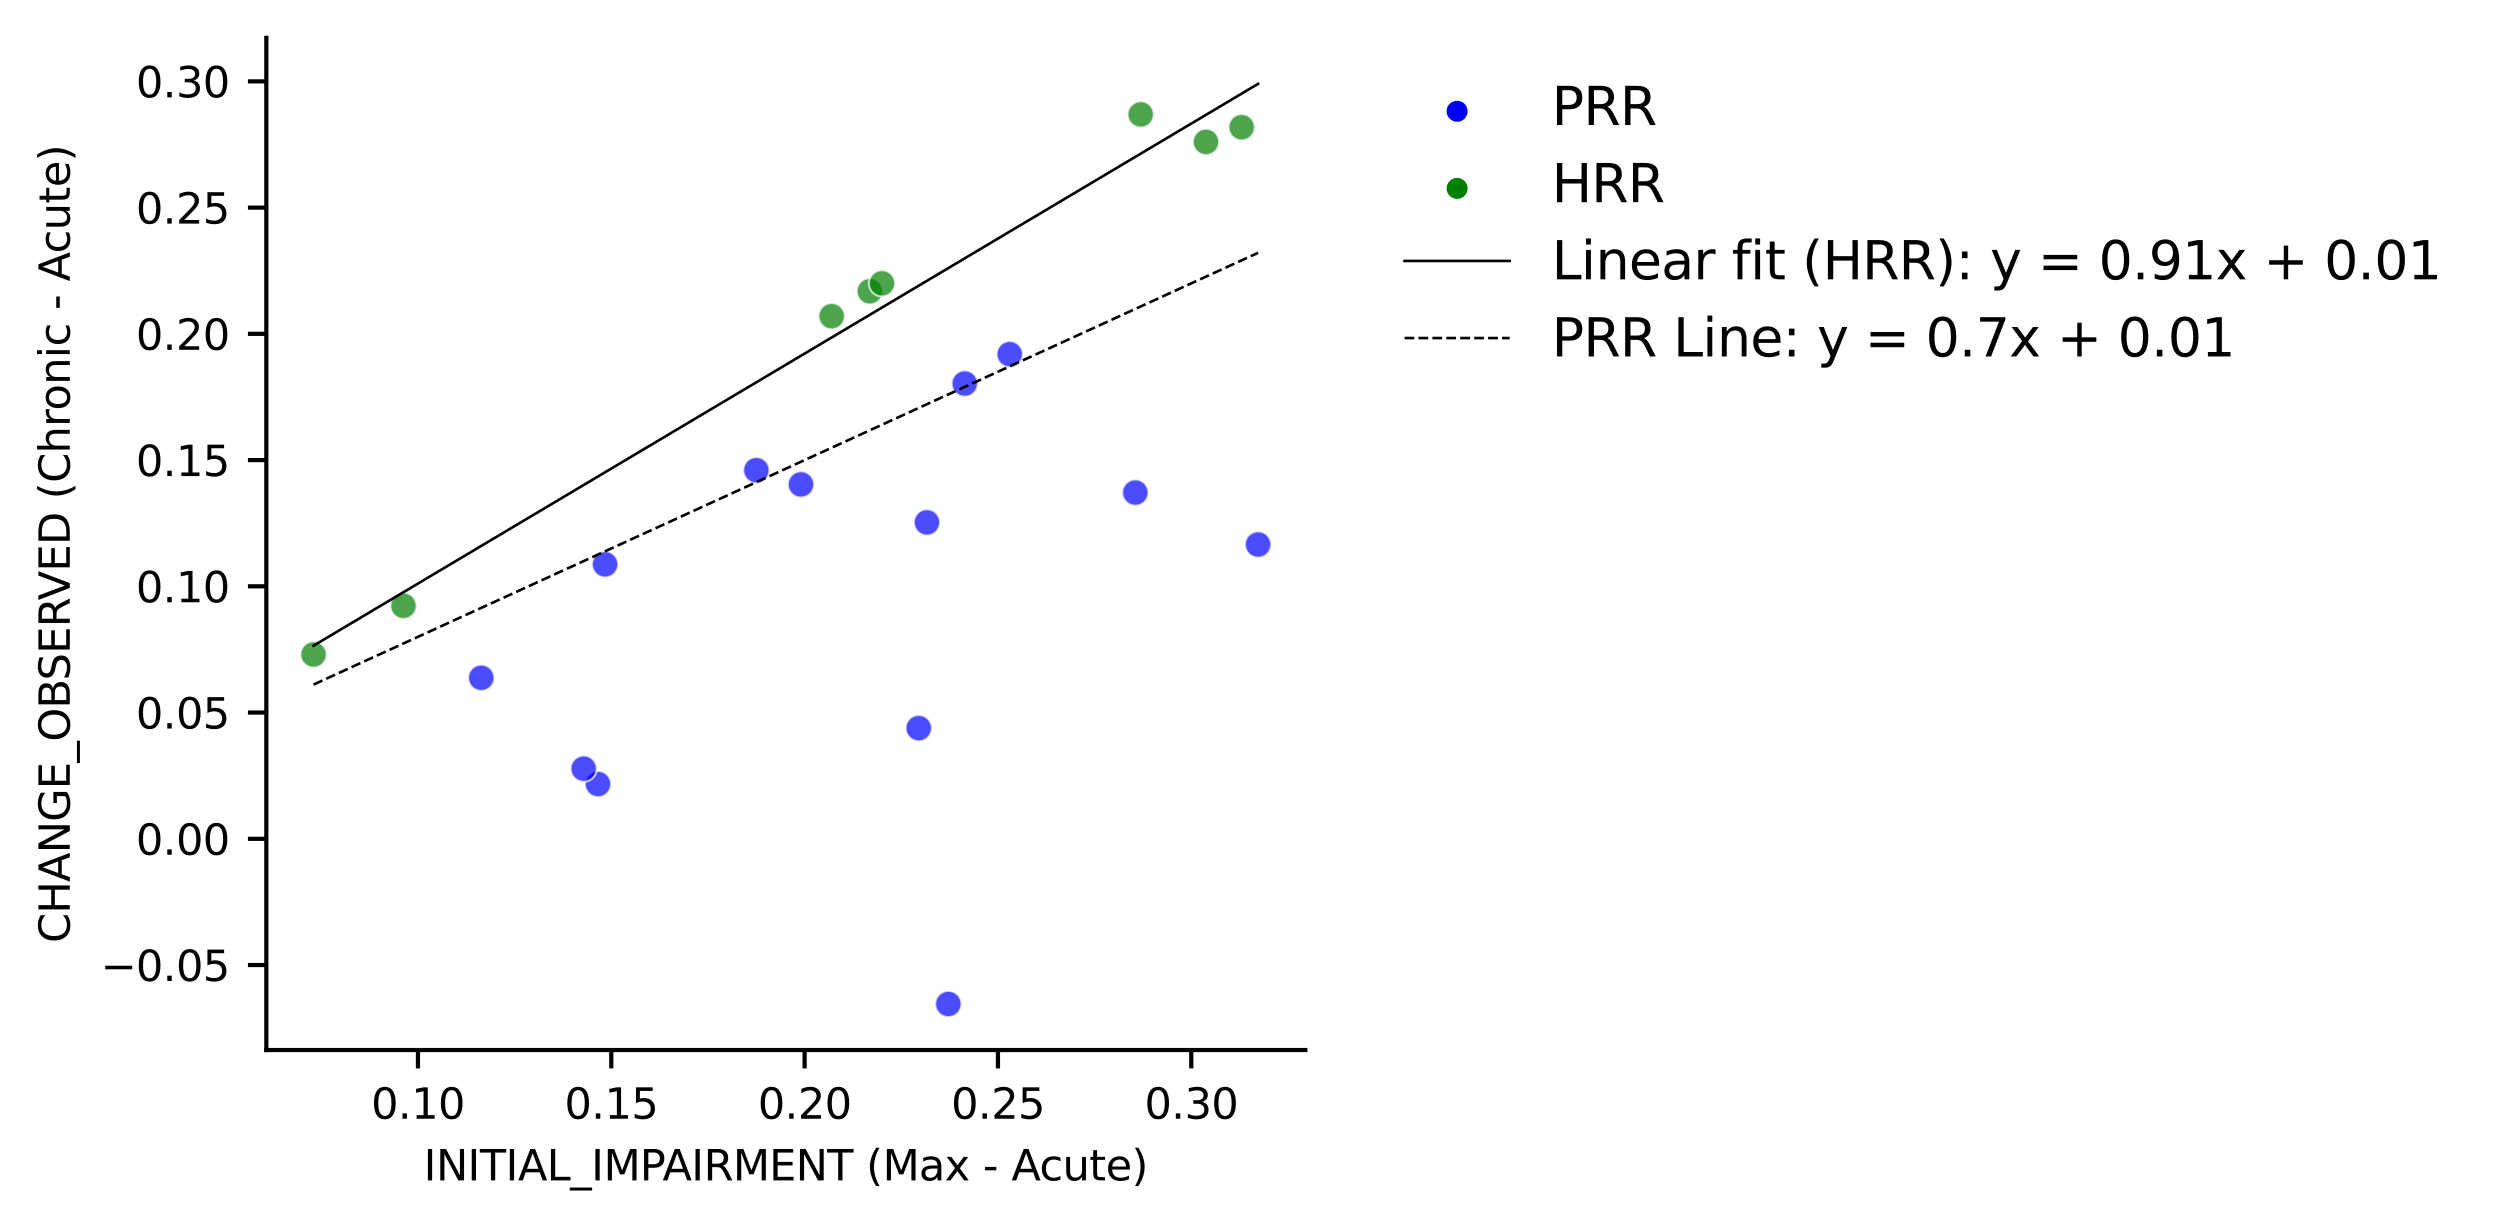 <?xml version="1.0" encoding="utf-8" standalone="no"?>
<!DOCTYPE svg PUBLIC "-//W3C//DTD SVG 1.1//EN"
  "http://www.w3.org/Graphics/SVG/1.1/DTD/svg11.dtd">
<svg xmlns:xlink="http://www.w3.org/1999/xlink" width="475.746pt" height="233.713pt" viewBox="0 0 475.746 233.713" xmlns="http://www.w3.org/2000/svg" version="1.1">
 <defs>
  <style type="text/css">*{stroke-linejoin: round; stroke-linecap: butt}</style>
 </defs>
 <g id="figure_1">
  <g id="patch_1">
   <path d="M 0 233.713 
L 475.746 233.713 
L 475.746 0 
L 0 0 
z
" style="fill: #ffffff"/>
  </g>
  <g id="axes_1">
   <g id="patch_2">
    <path d="M 50.681 199.814 
L 248.398 199.814 
L 248.398 7.2 
L 50.681 7.2 
z
" style="fill: #ffffff"/>
   </g>
   <g id="PathCollection_1">
    <defs>
     <path id="C0_0_2fa1088207" d="M 0 2.5 
C 0.663 2.5 1.299 2.237 1.768 1.768 
C 2.237 1.299 2.5 0.663 2.5 -0 
C 2.5 -0.663 2.237 -1.299 1.768 -1.768 
C 1.299 -2.237 0.663 -2.5 0 -2.5 
C -0.663 -2.5 -1.299 -2.237 -1.768 -1.768 
C -2.237 -1.299 -2.5 -0.663 -2.5 0 
C -2.5 0.663 -2.237 1.299 -1.768 1.768 
C -1.299 2.237 -0.663 2.5 0 2.5 
z
"/>
    </defs>
    <g clip-path="url(#pbe26b2594e)">
     <use xlink:href="#C0_0_2fa1088207" x="115.146" y="107.391" style="fill: #0000ff; fill-opacity: 0.7; stroke: #ffffff; stroke-opacity: 0.7; stroke-width: 0.4"/>
    </g>
    <g clip-path="url(#pbe26b2594e)">
     <use xlink:href="#C0_0_2fa1088207" x="174.834" y="138.562" style="fill: #0000ff; fill-opacity: 0.7; stroke: #ffffff; stroke-opacity: 0.7; stroke-width: 0.4"/>
    </g>
    <g clip-path="url(#pbe26b2594e)">
     <use xlink:href="#C0_0_2fa1088207" x="143.937" y="89.478" style="fill: #0000ff; fill-opacity: 0.7; stroke: #ffffff; stroke-opacity: 0.7; stroke-width: 0.4"/>
    </g>
    <g clip-path="url(#pbe26b2594e)">
     <use xlink:href="#C0_0_2fa1088207" x="229.497" y="27.005" style="fill: #008000; fill-opacity: 0.7; stroke: #ffffff; stroke-opacity: 0.7; stroke-width: 0.4"/>
    </g>
    <g clip-path="url(#pbe26b2594e)">
     <use xlink:href="#C0_0_2fa1088207" x="91.583" y="128.984" style="fill: #0000ff; fill-opacity: 0.7; stroke: #ffffff; stroke-opacity: 0.7; stroke-width: 0.4"/>
    </g>
    <g clip-path="url(#pbe26b2594e)">
     <use xlink:href="#C0_0_2fa1088207" x="236.287" y="24.212" style="fill: #008000; fill-opacity: 0.7; stroke: #ffffff; stroke-opacity: 0.7; stroke-width: 0.4"/>
    </g>
    <g clip-path="url(#pbe26b2594e)">
     <use xlink:href="#C0_0_2fa1088207" x="217.07" y="21.773" style="fill: #008000; fill-opacity: 0.7; stroke: #ffffff; stroke-opacity: 0.7; stroke-width: 0.4"/>
    </g>
    <g clip-path="url(#pbe26b2594e)">
     <use xlink:href="#C0_0_2fa1088207" x="113.788" y="149.203" style="fill: #0000ff; fill-opacity: 0.7; stroke: #ffffff; stroke-opacity: 0.7; stroke-width: 0.4"/>
    </g>
    <g clip-path="url(#pbe26b2594e)">
     <use xlink:href="#C0_0_2fa1088207" x="216.052" y="93.735" style="fill: #0000ff; fill-opacity: 0.7; stroke: #ffffff; stroke-opacity: 0.7; stroke-width: 0.4"/>
    </g>
    <g clip-path="url(#pbe26b2594e)">
     <use xlink:href="#C0_0_2fa1088207" x="165.531" y="55.426" style="fill: #008000; fill-opacity: 0.7; stroke: #ffffff; stroke-opacity: 0.7; stroke-width: 0.4"/>
    </g>
    <g clip-path="url(#pbe26b2594e)">
     <use xlink:href="#C0_0_2fa1088207" x="76.78" y="115.284" style="fill: #008000; fill-opacity: 0.7; stroke: #ffffff; stroke-opacity: 0.7; stroke-width: 0.4"/>
    </g>
    <g clip-path="url(#pbe26b2594e)">
     <use xlink:href="#C0_0_2fa1088207" x="180.47" y="191.059" style="fill: #0000ff; fill-opacity: 0.7; stroke: #ffffff; stroke-opacity: 0.7; stroke-width: 0.4"/>
    </g>
    <g clip-path="url(#pbe26b2594e)">
     <use xlink:href="#C0_0_2fa1088207" x="158.265" y="60.17" style="fill: #008000; fill-opacity: 0.7; stroke: #ffffff; stroke-opacity: 0.7; stroke-width: 0.4"/>
    </g>
    <g clip-path="url(#pbe26b2594e)">
     <use xlink:href="#C0_0_2fa1088207" x="167.84" y="53.919" style="fill: #008000; fill-opacity: 0.7; stroke: #ffffff; stroke-opacity: 0.7; stroke-width: 0.4"/>
    </g>
    <g clip-path="url(#pbe26b2594e)">
     <use xlink:href="#C0_0_2fa1088207" x="59.668" y="124.551" style="fill: #008000; fill-opacity: 0.7; stroke: #ffffff; stroke-opacity: 0.7; stroke-width: 0.4"/>
    </g>
    <g clip-path="url(#pbe26b2594e)">
     <use xlink:href="#C0_0_2fa1088207" x="192.149" y="67.398" style="fill: #0000ff; fill-opacity: 0.7; stroke: #ffffff; stroke-opacity: 0.7; stroke-width: 0.4"/>
    </g>
    <g clip-path="url(#pbe26b2594e)">
     <use xlink:href="#C0_0_2fa1088207" x="239.411" y="103.623" style="fill: #0000ff; fill-opacity: 0.7; stroke: #ffffff; stroke-opacity: 0.7; stroke-width: 0.4"/>
    </g>
    <g clip-path="url(#pbe26b2594e)">
     <use xlink:href="#C0_0_2fa1088207" x="152.425" y="92.183" style="fill: #0000ff; fill-opacity: 0.7; stroke: #ffffff; stroke-opacity: 0.7; stroke-width: 0.4"/>
    </g>
    <g clip-path="url(#pbe26b2594e)">
     <use xlink:href="#C0_0_2fa1088207" x="183.593" y="72.984" style="fill: #0000ff; fill-opacity: 0.7; stroke: #ffffff; stroke-opacity: 0.7; stroke-width: 0.4"/>
    </g>
    <g clip-path="url(#pbe26b2594e)">
     <use xlink:href="#C0_0_2fa1088207" x="176.396" y="99.41" style="fill: #0000ff; fill-opacity: 0.7; stroke: #ffffff; stroke-opacity: 0.7; stroke-width: 0.4"/>
    </g>
    <g clip-path="url(#pbe26b2594e)">
     <use xlink:href="#C0_0_2fa1088207" x="111.072" y="146.277" style="fill: #0000ff; fill-opacity: 0.7; stroke: #ffffff; stroke-opacity: 0.7; stroke-width: 0.4"/>
    </g>
   </g>
   <g id="PathCollection_2"/>
   <g id="PathCollection_3"/>
   <g id="matplotlib.axis_1">
    <g id="xtick_1">
     <g id="line2d_1">
      <defs>
       <path id="mead42b7a68" d="M 0 0 
L 0 3.5 
" style="stroke: #000000; stroke-width: 0.8"/>
      </defs>
      <g>
       <use xlink:href="#mead42b7a68" x="79.537" y="199.814" style="stroke: #000000; stroke-width: 0.8"/>
      </g>
     </g>
     <g id="text_1">
      <!-- 0.10 -->
      <g transform="translate(70.631 212.893) scale(0.08 -0.08)">
       <defs>
        <path id="DejaVuSans-30" d="M 2034 4250 
Q 1547 4250 1301 3770 
Q 1056 3291 1056 2328 
Q 1056 1369 1301 889 
Q 1547 409 2034 409 
Q 2525 409 2770 889 
Q 3016 1369 3016 2328 
Q 3016 3291 2770 3770 
Q 2525 4250 2034 4250 
z
M 2034 4750 
Q 2819 4750 3233 4129 
Q 3647 3509 3647 2328 
Q 3647 1150 3233 529 
Q 2819 -91 2034 -91 
Q 1250 -91 836 529 
Q 422 1150 422 2328 
Q 422 3509 836 4129 
Q 1250 4750 2034 4750 
z
" transform="scale(0.016)"/>
        <path id="DejaVuSans-2e" d="M 684 794 
L 1344 794 
L 1344 0 
L 684 0 
L 684 794 
z
" transform="scale(0.016)"/>
        <path id="DejaVuSans-31" d="M 794 531 
L 1825 531 
L 1825 4091 
L 703 3866 
L 703 4441 
L 1819 4666 
L 2450 4666 
L 2450 531 
L 3481 531 
L 3481 0 
L 794 0 
L 794 531 
z
" transform="scale(0.016)"/>
       </defs>
       <use xlink:href="#DejaVuSans-30"/>
       <use xlink:href="#DejaVuSans-2e" x="63.623"/>
       <use xlink:href="#DejaVuSans-31" x="95.41"/>
       <use xlink:href="#DejaVuSans-30" x="159.033"/>
      </g>
     </g>
    </g>
    <g id="xtick_2">
     <g id="line2d_2">
      <g>
       <use xlink:href="#mead42b7a68" x="116.328" y="199.814" style="stroke: #000000; stroke-width: 0.8"/>
      </g>
     </g>
     <g id="text_2">
      <!-- 0.15 -->
      <g transform="translate(107.421 212.893) scale(0.08 -0.08)">
       <defs>
        <path id="DejaVuSans-35" d="M 691 4666 
L 3169 4666 
L 3169 4134 
L 1269 4134 
L 1269 2991 
Q 1406 3038 1543 3061 
Q 1681 3084 1819 3084 
Q 2600 3084 3056 2656 
Q 3513 2228 3513 1497 
Q 3513 744 3044 326 
Q 2575 -91 1722 -91 
Q 1428 -91 1123 -41 
Q 819 9 494 109 
L 494 744 
Q 775 591 1075 516 
Q 1375 441 1709 441 
Q 2250 441 2565 725 
Q 2881 1009 2881 1497 
Q 2881 1984 2565 2268 
Q 2250 2553 1709 2553 
Q 1456 2553 1204 2497 
Q 953 2441 691 2322 
L 691 4666 
z
" transform="scale(0.016)"/>
       </defs>
       <use xlink:href="#DejaVuSans-30"/>
       <use xlink:href="#DejaVuSans-2e" x="63.623"/>
       <use xlink:href="#DejaVuSans-31" x="95.41"/>
       <use xlink:href="#DejaVuSans-35" x="159.033"/>
      </g>
     </g>
    </g>
    <g id="xtick_3">
     <g id="line2d_3">
      <g>
       <use xlink:href="#mead42b7a68" x="153.118" y="199.814" style="stroke: #000000; stroke-width: 0.8"/>
      </g>
     </g>
     <g id="text_3">
      <!-- 0.20 -->
      <g transform="translate(144.212 212.893) scale(0.08 -0.08)">
       <defs>
        <path id="DejaVuSans-32" d="M 1228 531 
L 3431 531 
L 3431 0 
L 469 0 
L 469 531 
Q 828 903 1448 1529 
Q 2069 2156 2228 2338 
Q 2531 2678 2651 2914 
Q 2772 3150 2772 3378 
Q 2772 3750 2511 3984 
Q 2250 4219 1831 4219 
Q 1534 4219 1204 4116 
Q 875 4013 500 3803 
L 500 4441 
Q 881 4594 1212 4672 
Q 1544 4750 1819 4750 
Q 2544 4750 2975 4387 
Q 3406 4025 3406 3419 
Q 3406 3131 3298 2873 
Q 3191 2616 2906 2266 
Q 2828 2175 2409 1742 
Q 1991 1309 1228 531 
z
" transform="scale(0.016)"/>
       </defs>
       <use xlink:href="#DejaVuSans-30"/>
       <use xlink:href="#DejaVuSans-2e" x="63.623"/>
       <use xlink:href="#DejaVuSans-32" x="95.41"/>
       <use xlink:href="#DejaVuSans-30" x="159.033"/>
      </g>
     </g>
    </g>
    <g id="xtick_4">
     <g id="line2d_4">
      <g>
       <use xlink:href="#mead42b7a68" x="189.909" y="199.814" style="stroke: #000000; stroke-width: 0.8"/>
      </g>
     </g>
     <g id="text_4">
      <!-- 0.25 -->
      <g transform="translate(181.002 212.893) scale(0.08 -0.08)">
       <use xlink:href="#DejaVuSans-30"/>
       <use xlink:href="#DejaVuSans-2e" x="63.623"/>
       <use xlink:href="#DejaVuSans-32" x="95.41"/>
       <use xlink:href="#DejaVuSans-35" x="159.033"/>
      </g>
     </g>
    </g>
    <g id="xtick_5">
     <g id="line2d_5">
      <g>
       <use xlink:href="#mead42b7a68" x="226.699" y="199.814" style="stroke: #000000; stroke-width: 0.8"/>
      </g>
     </g>
     <g id="text_5">
      <!-- 0.30 -->
      <g transform="translate(217.793 212.893) scale(0.08 -0.08)">
       <defs>
        <path id="DejaVuSans-33" d="M 2597 2516 
Q 3050 2419 3304 2112 
Q 3559 1806 3559 1356 
Q 3559 666 3084 287 
Q 2609 -91 1734 -91 
Q 1441 -91 1130 -33 
Q 819 25 488 141 
L 488 750 
Q 750 597 1062 519 
Q 1375 441 1716 441 
Q 2309 441 2620 675 
Q 2931 909 2931 1356 
Q 2931 1769 2642 2001 
Q 2353 2234 1838 2234 
L 1294 2234 
L 1294 2753 
L 1863 2753 
Q 2328 2753 2575 2939 
Q 2822 3125 2822 3475 
Q 2822 3834 2567 4026 
Q 2313 4219 1838 4219 
Q 1578 4219 1281 4162 
Q 984 4106 628 3988 
L 628 4550 
Q 988 4650 1302 4700 
Q 1616 4750 1894 4750 
Q 2613 4750 3031 4423 
Q 3450 4097 3450 3541 
Q 3450 3153 3228 2886 
Q 3006 2619 2597 2516 
z
" transform="scale(0.016)"/>
       </defs>
       <use xlink:href="#DejaVuSans-30"/>
       <use xlink:href="#DejaVuSans-2e" x="63.623"/>
       <use xlink:href="#DejaVuSans-33" x="95.41"/>
       <use xlink:href="#DejaVuSans-30" x="159.033"/>
      </g>
     </g>
    </g>
    <g id="text_6">
     <!-- INITIAL_IMPAIRMENT (Max - Acute) -->
     <g transform="translate(80.623 224.627) scale(0.08 -0.08)">
      <defs>
       <path id="DejaVuSans-49" d="M 628 4666 
L 1259 4666 
L 1259 0 
L 628 0 
L 628 4666 
z
" transform="scale(0.016)"/>
       <path id="DejaVuSans-4e" d="M 628 4666 
L 1478 4666 
L 3547 763 
L 3547 4666 
L 4159 4666 
L 4159 0 
L 3309 0 
L 1241 3903 
L 1241 0 
L 628 0 
L 628 4666 
z
" transform="scale(0.016)"/>
       <path id="DejaVuSans-54" d="M -19 4666 
L 3928 4666 
L 3928 4134 
L 2272 4134 
L 2272 0 
L 1638 0 
L 1638 4134 
L -19 4134 
L -19 4666 
z
" transform="scale(0.016)"/>
       <path id="DejaVuSans-41" d="M 2188 4044 
L 1331 1722 
L 3047 1722 
L 2188 4044 
z
M 1831 4666 
L 2547 4666 
L 4325 0 
L 3669 0 
L 3244 1197 
L 1141 1197 
L 716 0 
L 50 0 
L 1831 4666 
z
" transform="scale(0.016)"/>
       <path id="DejaVuSans-4c" d="M 628 4666 
L 1259 4666 
L 1259 531 
L 3531 531 
L 3531 0 
L 628 0 
L 628 4666 
z
" transform="scale(0.016)"/>
       <path id="DejaVuSans-5f" d="M 3263 -1063 
L 3263 -1509 
L -63 -1509 
L -63 -1063 
L 3263 -1063 
z
" transform="scale(0.016)"/>
       <path id="DejaVuSans-4d" d="M 628 4666 
L 1569 4666 
L 2759 1491 
L 3956 4666 
L 4897 4666 
L 4897 0 
L 4281 0 
L 4281 4097 
L 3078 897 
L 2444 897 
L 1241 4097 
L 1241 0 
L 628 0 
L 628 4666 
z
" transform="scale(0.016)"/>
       <path id="DejaVuSans-50" d="M 1259 4147 
L 1259 2394 
L 2053 2394 
Q 2494 2394 2734 2622 
Q 2975 2850 2975 3272 
Q 2975 3691 2734 3919 
Q 2494 4147 2053 4147 
L 1259 4147 
z
M 628 4666 
L 2053 4666 
Q 2838 4666 3239 4311 
Q 3641 3956 3641 3272 
Q 3641 2581 3239 2228 
Q 2838 1875 2053 1875 
L 1259 1875 
L 1259 0 
L 628 0 
L 628 4666 
z
" transform="scale(0.016)"/>
       <path id="DejaVuSans-52" d="M 2841 2188 
Q 3044 2119 3236 1894 
Q 3428 1669 3622 1275 
L 4263 0 
L 3584 0 
L 2988 1197 
Q 2756 1666 2539 1819 
Q 2322 1972 1947 1972 
L 1259 1972 
L 1259 0 
L 628 0 
L 628 4666 
L 2053 4666 
Q 2853 4666 3247 4331 
Q 3641 3997 3641 3322 
Q 3641 2881 3436 2590 
Q 3231 2300 2841 2188 
z
M 1259 4147 
L 1259 2491 
L 2053 2491 
Q 2509 2491 2742 2702 
Q 2975 2913 2975 3322 
Q 2975 3731 2742 3939 
Q 2509 4147 2053 4147 
L 1259 4147 
z
" transform="scale(0.016)"/>
       <path id="DejaVuSans-45" d="M 628 4666 
L 3578 4666 
L 3578 4134 
L 1259 4134 
L 1259 2753 
L 3481 2753 
L 3481 2222 
L 1259 2222 
L 1259 531 
L 3634 531 
L 3634 0 
L 628 0 
L 628 4666 
z
" transform="scale(0.016)"/>
       <path id="DejaVuSans-20" transform="scale(0.016)"/>
       <path id="DejaVuSans-28" d="M 1984 4856 
Q 1566 4138 1362 3434 
Q 1159 2731 1159 2009 
Q 1159 1288 1364 580 
Q 1569 -128 1984 -844 
L 1484 -844 
Q 1016 -109 783 600 
Q 550 1309 550 2009 
Q 550 2706 781 3412 
Q 1013 4119 1484 4856 
L 1984 4856 
z
" transform="scale(0.016)"/>
       <path id="DejaVuSans-61" d="M 2194 1759 
Q 1497 1759 1228 1600 
Q 959 1441 959 1056 
Q 959 750 1161 570 
Q 1363 391 1709 391 
Q 2188 391 2477 730 
Q 2766 1069 2766 1631 
L 2766 1759 
L 2194 1759 
z
M 3341 1997 
L 3341 0 
L 2766 0 
L 2766 531 
Q 2569 213 2275 61 
Q 1981 -91 1556 -91 
Q 1019 -91 701 211 
Q 384 513 384 1019 
Q 384 1609 779 1909 
Q 1175 2209 1959 2209 
L 2766 2209 
L 2766 2266 
Q 2766 2663 2505 2880 
Q 2244 3097 1772 3097 
Q 1472 3097 1187 3025 
Q 903 2953 641 2809 
L 641 3341 
Q 956 3463 1253 3523 
Q 1550 3584 1831 3584 
Q 2591 3584 2966 3190 
Q 3341 2797 3341 1997 
z
" transform="scale(0.016)"/>
       <path id="DejaVuSans-78" d="M 3513 3500 
L 2247 1797 
L 3578 0 
L 2900 0 
L 1881 1375 
L 863 0 
L 184 0 
L 1544 1831 
L 300 3500 
L 978 3500 
L 1906 2253 
L 2834 3500 
L 3513 3500 
z
" transform="scale(0.016)"/>
       <path id="DejaVuSans-2d" d="M 313 2009 
L 1997 2009 
L 1997 1497 
L 313 1497 
L 313 2009 
z
" transform="scale(0.016)"/>
       <path id="DejaVuSans-63" d="M 3122 3366 
L 3122 2828 
Q 2878 2963 2633 3030 
Q 2388 3097 2138 3097 
Q 1578 3097 1268 2742 
Q 959 2388 959 1747 
Q 959 1106 1268 751 
Q 1578 397 2138 397 
Q 2388 397 2633 464 
Q 2878 531 3122 666 
L 3122 134 
Q 2881 22 2623 -34 
Q 2366 -91 2075 -91 
Q 1284 -91 818 406 
Q 353 903 353 1747 
Q 353 2603 823 3093 
Q 1294 3584 2113 3584 
Q 2378 3584 2631 3529 
Q 2884 3475 3122 3366 
z
" transform="scale(0.016)"/>
       <path id="DejaVuSans-75" d="M 544 1381 
L 544 3500 
L 1119 3500 
L 1119 1403 
Q 1119 906 1312 657 
Q 1506 409 1894 409 
Q 2359 409 2629 706 
Q 2900 1003 2900 1516 
L 2900 3500 
L 3475 3500 
L 3475 0 
L 2900 0 
L 2900 538 
Q 2691 219 2414 64 
Q 2138 -91 1772 -91 
Q 1169 -91 856 284 
Q 544 659 544 1381 
z
M 1991 3584 
L 1991 3584 
z
" transform="scale(0.016)"/>
       <path id="DejaVuSans-74" d="M 1172 4494 
L 1172 3500 
L 2356 3500 
L 2356 3053 
L 1172 3053 
L 1172 1153 
Q 1172 725 1289 603 
Q 1406 481 1766 481 
L 2356 481 
L 2356 0 
L 1766 0 
Q 1100 0 847 248 
Q 594 497 594 1153 
L 594 3053 
L 172 3053 
L 172 3500 
L 594 3500 
L 594 4494 
L 1172 4494 
z
" transform="scale(0.016)"/>
       <path id="DejaVuSans-65" d="M 3597 1894 
L 3597 1613 
L 953 1613 
Q 991 1019 1311 708 
Q 1631 397 2203 397 
Q 2534 397 2845 478 
Q 3156 559 3463 722 
L 3463 178 
Q 3153 47 2828 -22 
Q 2503 -91 2169 -91 
Q 1331 -91 842 396 
Q 353 884 353 1716 
Q 353 2575 817 3079 
Q 1281 3584 2069 3584 
Q 2775 3584 3186 3129 
Q 3597 2675 3597 1894 
z
M 3022 2063 
Q 3016 2534 2758 2815 
Q 2500 3097 2075 3097 
Q 1594 3097 1305 2825 
Q 1016 2553 972 2059 
L 3022 2063 
z
" transform="scale(0.016)"/>
       <path id="DejaVuSans-29" d="M 513 4856 
L 1013 4856 
Q 1481 4119 1714 3412 
Q 1947 2706 1947 2009 
Q 1947 1309 1714 600 
Q 1481 -109 1013 -844 
L 513 -844 
Q 928 -128 1133 580 
Q 1338 1288 1338 2009 
Q 1338 2731 1133 3434 
Q 928 4138 513 4856 
z
" transform="scale(0.016)"/>
      </defs>
      <use xlink:href="#DejaVuSans-49"/>
      <use xlink:href="#DejaVuSans-4e" x="29.492"/>
      <use xlink:href="#DejaVuSans-49" x="104.297"/>
      <use xlink:href="#DejaVuSans-54" x="133.789"/>
      <use xlink:href="#DejaVuSans-49" x="194.873"/>
      <use xlink:href="#DejaVuSans-41" x="224.365"/>
      <use xlink:href="#DejaVuSans-4c" x="292.773"/>
      <use xlink:href="#DejaVuSans-5f" x="348.486"/>
      <use xlink:href="#DejaVuSans-49" x="398.486"/>
      <use xlink:href="#DejaVuSans-4d" x="427.979"/>
      <use xlink:href="#DejaVuSans-50" x="514.258"/>
      <use xlink:href="#DejaVuSans-41" x="568.186"/>
      <use xlink:href="#DejaVuSans-49" x="636.594"/>
      <use xlink:href="#DejaVuSans-52" x="666.086"/>
      <use xlink:href="#DejaVuSans-4d" x="735.568"/>
      <use xlink:href="#DejaVuSans-45" x="821.848"/>
      <use xlink:href="#DejaVuSans-4e" x="885.031"/>
      <use xlink:href="#DejaVuSans-54" x="959.836"/>
      <use xlink:href="#DejaVuSans-20" x="1020.92"/>
      <use xlink:href="#DejaVuSans-28" x="1052.707"/>
      <use xlink:href="#DejaVuSans-4d" x="1091.721"/>
      <use xlink:href="#DejaVuSans-61" x="1178"/>
      <use xlink:href="#DejaVuSans-78" x="1239.279"/>
      <use xlink:href="#DejaVuSans-20" x="1298.459"/>
      <use xlink:href="#DejaVuSans-2d" x="1330.246"/>
      <use xlink:href="#DejaVuSans-20" x="1366.33"/>
      <use xlink:href="#DejaVuSans-41" x="1398.117"/>
      <use xlink:href="#DejaVuSans-63" x="1464.775"/>
      <use xlink:href="#DejaVuSans-75" x="1519.756"/>
      <use xlink:href="#DejaVuSans-74" x="1583.135"/>
      <use xlink:href="#DejaVuSans-65" x="1622.344"/>
      <use xlink:href="#DejaVuSans-29" x="1683.867"/>
     </g>
    </g>
   </g>
   <g id="matplotlib.axis_2">
    <g id="ytick_1">
     <g id="line2d_6">
      <defs>
       <path id="m5b407c7d71" d="M 0 0 
L -3.5 0 
" style="stroke: #000000; stroke-width: 0.8"/>
      </defs>
      <g>
       <use xlink:href="#m5b407c7d71" x="50.681" y="183.646" style="stroke: #000000; stroke-width: 0.8"/>
      </g>
     </g>
     <g id="text_7">
      <!-- −0.05 -->
      <g transform="translate(19.165 186.685) scale(0.08 -0.08)">
       <defs>
        <path id="DejaVuSans-2212" d="M 678 2272 
L 4684 2272 
L 4684 1741 
L 678 1741 
L 678 2272 
z
" transform="scale(0.016)"/>
       </defs>
       <use xlink:href="#DejaVuSans-2212"/>
       <use xlink:href="#DejaVuSans-30" x="83.789"/>
       <use xlink:href="#DejaVuSans-2e" x="147.412"/>
       <use xlink:href="#DejaVuSans-30" x="179.199"/>
       <use xlink:href="#DejaVuSans-35" x="242.822"/>
      </g>
     </g>
    </g>
    <g id="ytick_2">
     <g id="line2d_7">
      <g>
       <use xlink:href="#m5b407c7d71" x="50.681" y="159.623" style="stroke: #000000; stroke-width: 0.8"/>
      </g>
     </g>
     <g id="text_8">
      <!-- 0.00 -->
      <g transform="translate(25.869 162.662) scale(0.08 -0.08)">
       <use xlink:href="#DejaVuSans-30"/>
       <use xlink:href="#DejaVuSans-2e" x="63.623"/>
       <use xlink:href="#DejaVuSans-30" x="95.41"/>
       <use xlink:href="#DejaVuSans-30" x="159.033"/>
      </g>
     </g>
    </g>
    <g id="ytick_3">
     <g id="line2d_8">
      <g>
       <use xlink:href="#m5b407c7d71" x="50.681" y="135.6" style="stroke: #000000; stroke-width: 0.8"/>
      </g>
     </g>
     <g id="text_9">
      <!-- 0.05 -->
      <g transform="translate(25.869 138.639) scale(0.08 -0.08)">
       <use xlink:href="#DejaVuSans-30"/>
       <use xlink:href="#DejaVuSans-2e" x="63.623"/>
       <use xlink:href="#DejaVuSans-30" x="95.41"/>
       <use xlink:href="#DejaVuSans-35" x="159.033"/>
      </g>
     </g>
    </g>
    <g id="ytick_4">
     <g id="line2d_9">
      <g>
       <use xlink:href="#m5b407c7d71" x="50.681" y="111.577" style="stroke: #000000; stroke-width: 0.8"/>
      </g>
     </g>
     <g id="text_10">
      <!-- 0.10 -->
      <g transform="translate(25.869 114.616) scale(0.08 -0.08)">
       <use xlink:href="#DejaVuSans-30"/>
       <use xlink:href="#DejaVuSans-2e" x="63.623"/>
       <use xlink:href="#DejaVuSans-31" x="95.41"/>
       <use xlink:href="#DejaVuSans-30" x="159.033"/>
      </g>
     </g>
    </g>
    <g id="ytick_5">
     <g id="line2d_10">
      <g>
       <use xlink:href="#m5b407c7d71" x="50.681" y="87.554" style="stroke: #000000; stroke-width: 0.8"/>
      </g>
     </g>
     <g id="text_11">
      <!-- 0.15 -->
      <g transform="translate(25.869 90.594) scale(0.08 -0.08)">
       <use xlink:href="#DejaVuSans-30"/>
       <use xlink:href="#DejaVuSans-2e" x="63.623"/>
       <use xlink:href="#DejaVuSans-31" x="95.41"/>
       <use xlink:href="#DejaVuSans-35" x="159.033"/>
      </g>
     </g>
    </g>
    <g id="ytick_6">
     <g id="line2d_11">
      <g>
       <use xlink:href="#m5b407c7d71" x="50.681" y="63.531" style="stroke: #000000; stroke-width: 0.8"/>
      </g>
     </g>
     <g id="text_12">
      <!-- 0.20 -->
      <g transform="translate(25.869 66.571) scale(0.08 -0.08)">
       <use xlink:href="#DejaVuSans-30"/>
       <use xlink:href="#DejaVuSans-2e" x="63.623"/>
       <use xlink:href="#DejaVuSans-32" x="95.41"/>
       <use xlink:href="#DejaVuSans-30" x="159.033"/>
      </g>
     </g>
    </g>
    <g id="ytick_7">
     <g id="line2d_12">
      <g>
       <use xlink:href="#m5b407c7d71" x="50.681" y="39.509" style="stroke: #000000; stroke-width: 0.8"/>
      </g>
     </g>
     <g id="text_13">
      <!-- 0.25 -->
      <g transform="translate(25.869 42.548) scale(0.08 -0.08)">
       <use xlink:href="#DejaVuSans-30"/>
       <use xlink:href="#DejaVuSans-2e" x="63.623"/>
       <use xlink:href="#DejaVuSans-32" x="95.41"/>
       <use xlink:href="#DejaVuSans-35" x="159.033"/>
      </g>
     </g>
    </g>
    <g id="ytick_8">
     <g id="line2d_13">
      <g>
       <use xlink:href="#m5b407c7d71" x="50.681" y="15.486" style="stroke: #000000; stroke-width: 0.8"/>
      </g>
     </g>
     <g id="text_14">
      <!-- 0.30 -->
      <g transform="translate(25.869 18.525) scale(0.08 -0.08)">
       <use xlink:href="#DejaVuSans-30"/>
       <use xlink:href="#DejaVuSans-2e" x="63.623"/>
       <use xlink:href="#DejaVuSans-33" x="95.41"/>
       <use xlink:href="#DejaVuSans-30" x="159.033"/>
      </g>
     </g>
    </g>
    <g id="text_15">
     <!-- CHANGE_OBSERVED (Chronic - Acute) -->
     <g transform="translate(13.279 179.441) rotate(-90) scale(0.08 -0.08)">
      <defs>
       <path id="DejaVuSans-43" d="M 4122 4306 
L 4122 3641 
Q 3803 3938 3442 4084 
Q 3081 4231 2675 4231 
Q 1875 4231 1450 3742 
Q 1025 3253 1025 2328 
Q 1025 1406 1450 917 
Q 1875 428 2675 428 
Q 3081 428 3442 575 
Q 3803 722 4122 1019 
L 4122 359 
Q 3791 134 3420 21 
Q 3050 -91 2638 -91 
Q 1578 -91 968 557 
Q 359 1206 359 2328 
Q 359 3453 968 4101 
Q 1578 4750 2638 4750 
Q 3056 4750 3426 4639 
Q 3797 4528 4122 4306 
z
" transform="scale(0.016)"/>
       <path id="DejaVuSans-48" d="M 628 4666 
L 1259 4666 
L 1259 2753 
L 3553 2753 
L 3553 4666 
L 4184 4666 
L 4184 0 
L 3553 0 
L 3553 2222 
L 1259 2222 
L 1259 0 
L 628 0 
L 628 4666 
z
" transform="scale(0.016)"/>
       <path id="DejaVuSans-47" d="M 3809 666 
L 3809 1919 
L 2778 1919 
L 2778 2438 
L 4434 2438 
L 4434 434 
Q 4069 175 3628 42 
Q 3188 -91 2688 -91 
Q 1594 -91 976 548 
Q 359 1188 359 2328 
Q 359 3472 976 4111 
Q 1594 4750 2688 4750 
Q 3144 4750 3555 4637 
Q 3966 4525 4313 4306 
L 4313 3634 
Q 3963 3931 3569 4081 
Q 3175 4231 2741 4231 
Q 1884 4231 1454 3753 
Q 1025 3275 1025 2328 
Q 1025 1384 1454 906 
Q 1884 428 2741 428 
Q 3075 428 3337 486 
Q 3600 544 3809 666 
z
" transform="scale(0.016)"/>
       <path id="DejaVuSans-4f" d="M 2522 4238 
Q 1834 4238 1429 3725 
Q 1025 3213 1025 2328 
Q 1025 1447 1429 934 
Q 1834 422 2522 422 
Q 3209 422 3611 934 
Q 4013 1447 4013 2328 
Q 4013 3213 3611 3725 
Q 3209 4238 2522 4238 
z
M 2522 4750 
Q 3503 4750 4090 4092 
Q 4678 3434 4678 2328 
Q 4678 1225 4090 567 
Q 3503 -91 2522 -91 
Q 1538 -91 948 565 
Q 359 1222 359 2328 
Q 359 3434 948 4092 
Q 1538 4750 2522 4750 
z
" transform="scale(0.016)"/>
       <path id="DejaVuSans-42" d="M 1259 2228 
L 1259 519 
L 2272 519 
Q 2781 519 3026 730 
Q 3272 941 3272 1375 
Q 3272 1813 3026 2020 
Q 2781 2228 2272 2228 
L 1259 2228 
z
M 1259 4147 
L 1259 2741 
L 2194 2741 
Q 2656 2741 2882 2914 
Q 3109 3088 3109 3444 
Q 3109 3797 2882 3972 
Q 2656 4147 2194 4147 
L 1259 4147 
z
M 628 4666 
L 2241 4666 
Q 2963 4666 3353 4366 
Q 3744 4066 3744 3513 
Q 3744 3084 3544 2831 
Q 3344 2578 2956 2516 
Q 3422 2416 3680 2098 
Q 3938 1781 3938 1306 
Q 3938 681 3513 340 
Q 3088 0 2303 0 
L 628 0 
L 628 4666 
z
" transform="scale(0.016)"/>
       <path id="DejaVuSans-53" d="M 3425 4513 
L 3425 3897 
Q 3066 4069 2747 4153 
Q 2428 4238 2131 4238 
Q 1616 4238 1336 4038 
Q 1056 3838 1056 3469 
Q 1056 3159 1242 3001 
Q 1428 2844 1947 2747 
L 2328 2669 
Q 3034 2534 3370 2195 
Q 3706 1856 3706 1288 
Q 3706 609 3251 259 
Q 2797 -91 1919 -91 
Q 1588 -91 1214 -16 
Q 841 59 441 206 
L 441 856 
Q 825 641 1194 531 
Q 1563 422 1919 422 
Q 2459 422 2753 634 
Q 3047 847 3047 1241 
Q 3047 1584 2836 1778 
Q 2625 1972 2144 2069 
L 1759 2144 
Q 1053 2284 737 2584 
Q 422 2884 422 3419 
Q 422 4038 858 4394 
Q 1294 4750 2059 4750 
Q 2388 4750 2728 4690 
Q 3069 4631 3425 4513 
z
" transform="scale(0.016)"/>
       <path id="DejaVuSans-56" d="M 1831 0 
L 50 4666 
L 709 4666 
L 2188 738 
L 3669 4666 
L 4325 4666 
L 2547 0 
L 1831 0 
z
" transform="scale(0.016)"/>
       <path id="DejaVuSans-44" d="M 1259 4147 
L 1259 519 
L 2022 519 
Q 2988 519 3436 956 
Q 3884 1394 3884 2338 
Q 3884 3275 3436 3711 
Q 2988 4147 2022 4147 
L 1259 4147 
z
M 628 4666 
L 1925 4666 
Q 3281 4666 3915 4102 
Q 4550 3538 4550 2338 
Q 4550 1131 3912 565 
Q 3275 0 1925 0 
L 628 0 
L 628 4666 
z
" transform="scale(0.016)"/>
       <path id="DejaVuSans-68" d="M 3513 2113 
L 3513 0 
L 2938 0 
L 2938 2094 
Q 2938 2591 2744 2837 
Q 2550 3084 2163 3084 
Q 1697 3084 1428 2787 
Q 1159 2491 1159 1978 
L 1159 0 
L 581 0 
L 581 4863 
L 1159 4863 
L 1159 2956 
Q 1366 3272 1645 3428 
Q 1925 3584 2291 3584 
Q 2894 3584 3203 3211 
Q 3513 2838 3513 2113 
z
" transform="scale(0.016)"/>
       <path id="DejaVuSans-72" d="M 2631 2963 
Q 2534 3019 2420 3045 
Q 2306 3072 2169 3072 
Q 1681 3072 1420 2755 
Q 1159 2438 1159 1844 
L 1159 0 
L 581 0 
L 581 3500 
L 1159 3500 
L 1159 2956 
Q 1341 3275 1631 3429 
Q 1922 3584 2338 3584 
Q 2397 3584 2469 3576 
Q 2541 3569 2628 3553 
L 2631 2963 
z
" transform="scale(0.016)"/>
       <path id="DejaVuSans-6f" d="M 1959 3097 
Q 1497 3097 1228 2736 
Q 959 2375 959 1747 
Q 959 1119 1226 758 
Q 1494 397 1959 397 
Q 2419 397 2687 759 
Q 2956 1122 2956 1747 
Q 2956 2369 2687 2733 
Q 2419 3097 1959 3097 
z
M 1959 3584 
Q 2709 3584 3137 3096 
Q 3566 2609 3566 1747 
Q 3566 888 3137 398 
Q 2709 -91 1959 -91 
Q 1206 -91 779 398 
Q 353 888 353 1747 
Q 353 2609 779 3096 
Q 1206 3584 1959 3584 
z
" transform="scale(0.016)"/>
       <path id="DejaVuSans-6e" d="M 3513 2113 
L 3513 0 
L 2938 0 
L 2938 2094 
Q 2938 2591 2744 2837 
Q 2550 3084 2163 3084 
Q 1697 3084 1428 2787 
Q 1159 2491 1159 1978 
L 1159 0 
L 581 0 
L 581 3500 
L 1159 3500 
L 1159 2956 
Q 1366 3272 1645 3428 
Q 1925 3584 2291 3584 
Q 2894 3584 3203 3211 
Q 3513 2838 3513 2113 
z
" transform="scale(0.016)"/>
       <path id="DejaVuSans-69" d="M 603 3500 
L 1178 3500 
L 1178 0 
L 603 0 
L 603 3500 
z
M 603 4863 
L 1178 4863 
L 1178 4134 
L 603 4134 
L 603 4863 
z
" transform="scale(0.016)"/>
      </defs>
      <use xlink:href="#DejaVuSans-43"/>
      <use xlink:href="#DejaVuSans-48" x="69.824"/>
      <use xlink:href="#DejaVuSans-41" x="145.02"/>
      <use xlink:href="#DejaVuSans-4e" x="213.428"/>
      <use xlink:href="#DejaVuSans-47" x="288.232"/>
      <use xlink:href="#DejaVuSans-45" x="365.723"/>
      <use xlink:href="#DejaVuSans-5f" x="428.906"/>
      <use xlink:href="#DejaVuSans-4f" x="478.906"/>
      <use xlink:href="#DejaVuSans-42" x="557.617"/>
      <use xlink:href="#DejaVuSans-53" x="624.471"/>
      <use xlink:href="#DejaVuSans-45" x="687.947"/>
      <use xlink:href="#DejaVuSans-52" x="751.131"/>
      <use xlink:href="#DejaVuSans-56" x="815.113"/>
      <use xlink:href="#DejaVuSans-45" x="883.521"/>
      <use xlink:href="#DejaVuSans-44" x="946.705"/>
      <use xlink:href="#DejaVuSans-20" x="1023.707"/>
      <use xlink:href="#DejaVuSans-28" x="1055.494"/>
      <use xlink:href="#DejaVuSans-43" x="1094.508"/>
      <use xlink:href="#DejaVuSans-68" x="1164.332"/>
      <use xlink:href="#DejaVuSans-72" x="1227.711"/>
      <use xlink:href="#DejaVuSans-6f" x="1266.574"/>
      <use xlink:href="#DejaVuSans-6e" x="1327.756"/>
      <use xlink:href="#DejaVuSans-69" x="1391.135"/>
      <use xlink:href="#DejaVuSans-63" x="1418.918"/>
      <use xlink:href="#DejaVuSans-20" x="1473.898"/>
      <use xlink:href="#DejaVuSans-2d" x="1505.686"/>
      <use xlink:href="#DejaVuSans-20" x="1541.77"/>
      <use xlink:href="#DejaVuSans-41" x="1573.557"/>
      <use xlink:href="#DejaVuSans-63" x="1640.215"/>
      <use xlink:href="#DejaVuSans-75" x="1695.195"/>
      <use xlink:href="#DejaVuSans-74" x="1758.574"/>
      <use xlink:href="#DejaVuSans-65" x="1797.783"/>
      <use xlink:href="#DejaVuSans-29" x="1859.307"/>
     </g>
    </g>
   </g>
   <g id="line2d_14">
    <path d="M 59.668 122.869 
L 61.484 121.789 
L 63.3 120.709 
L 65.115 119.629 
L 66.931 118.549 
L 68.746 117.469 
L 70.562 116.39 
L 72.377 115.31 
L 74.193 114.23 
L 76.009 113.15 
L 77.824 112.07 
L 79.64 110.99 
L 81.455 109.91 
L 83.271 108.83 
L 85.086 107.75 
L 86.902 106.67 
L 88.718 105.59 
L 90.533 104.51 
L 92.349 103.43 
L 94.164 102.35 
L 95.98 101.27 
L 97.796 100.19 
L 99.611 99.11 
L 101.427 98.031 
L 103.242 96.951 
L 105.058 95.871 
L 106.873 94.791 
L 108.689 93.711 
L 110.505 92.631 
L 112.32 91.551 
L 114.136 90.471 
L 115.951 89.391 
L 117.767 88.311 
L 119.582 87.231 
L 121.398 86.151 
L 123.214 85.071 
L 125.029 83.991 
L 126.845 82.911 
L 128.66 81.831 
L 130.476 80.752 
L 132.292 79.672 
L 134.107 78.592 
L 135.923 77.512 
L 137.738 76.432 
L 139.554 75.352 
L 141.369 74.272 
L 143.185 73.192 
L 145.001 72.112 
L 146.816 71.032 
L 148.632 69.952 
L 150.447 68.872 
L 152.263 67.792 
L 154.078 66.712 
L 155.894 65.632 
L 157.71 64.552 
L 159.525 63.473 
L 161.341 62.393 
L 163.156 61.313 
L 164.972 60.233 
L 166.788 59.153 
L 168.603 58.073 
L 170.419 56.993 
L 172.234 55.913 
L 174.05 54.833 
L 175.865 53.753 
L 177.681 52.673 
L 179.497 51.593 
L 181.312 50.513 
L 183.128 49.433 
L 184.943 48.353 
L 186.759 47.273 
L 188.574 46.193 
L 190.39 45.114 
L 192.206 44.034 
L 194.021 42.954 
L 195.837 41.874 
L 197.652 40.794 
L 199.468 39.714 
L 201.284 38.634 
L 203.099 37.554 
L 204.915 36.474 
L 206.73 35.394 
L 208.546 34.314 
L 210.361 33.234 
L 212.177 32.154 
L 213.993 31.074 
L 215.808 29.994 
L 217.624 28.914 
L 219.439 27.835 
L 221.255 26.755 
L 223.07 25.675 
L 224.886 24.595 
L 226.702 23.515 
L 228.517 22.435 
L 230.333 21.355 
L 232.148 20.275 
L 233.964 19.195 
L 235.78 18.115 
L 237.595 17.035 
L 239.411 15.955 
" clip-path="url(#pbe26b2594e)" style="fill: none; stroke: #000000; stroke-width: 0.5; stroke-linecap: square"/>
   </g>
   <g id="line2d_15">
    <path d="M 59.668 130.268 
L 61.484 129.438 
L 63.3 128.608 
L 65.115 127.778 
L 66.931 126.948 
L 68.746 126.118 
L 70.562 125.289 
L 72.377 124.459 
L 74.193 123.629 
L 76.009 122.799 
L 77.824 121.969 
L 79.64 121.139 
L 81.455 120.309 
L 83.271 119.48 
L 85.086 118.65 
L 86.902 117.82 
L 88.718 116.99 
L 90.533 116.16 
L 92.349 115.33 
L 94.164 114.5 
L 95.98 113.671 
L 97.796 112.841 
L 99.611 112.011 
L 101.427 111.181 
L 103.242 110.351 
L 105.058 109.521 
L 106.873 108.691 
L 108.689 107.862 
L 110.505 107.032 
L 112.32 106.202 
L 114.136 105.372 
L 115.951 104.542 
L 117.767 103.712 
L 119.582 102.882 
L 121.398 102.053 
L 123.214 101.223 
L 125.029 100.393 
L 126.845 99.563 
L 128.66 98.733 
L 130.476 97.903 
L 132.292 97.073 
L 134.107 96.244 
L 135.923 95.414 
L 137.738 94.584 
L 139.554 93.754 
L 141.369 92.924 
L 143.185 92.094 
L 145.001 91.264 
L 146.816 90.435 
L 148.632 89.605 
L 150.447 88.775 
L 152.263 87.945 
L 154.078 87.115 
L 155.894 86.285 
L 157.71 85.456 
L 159.525 84.626 
L 161.341 83.796 
L 163.156 82.966 
L 164.972 82.136 
L 166.788 81.306 
L 168.603 80.476 
L 170.419 79.647 
L 172.234 78.817 
L 174.05 77.987 
L 175.865 77.157 
L 177.681 76.327 
L 179.497 75.497 
L 181.312 74.667 
L 183.128 73.838 
L 184.943 73.008 
L 186.759 72.178 
L 188.574 71.348 
L 190.39 70.518 
L 192.206 69.688 
L 194.021 68.858 
L 195.837 68.029 
L 197.652 67.199 
L 199.468 66.369 
L 201.284 65.539 
L 203.099 64.709 
L 204.915 63.879 
L 206.73 63.049 
L 208.546 62.22 
L 210.361 61.39 
L 212.177 60.56 
L 213.993 59.73 
L 215.808 58.9 
L 217.624 58.07 
L 219.439 57.24 
L 221.255 56.411 
L 223.07 55.581 
L 224.886 54.751 
L 226.702 53.921 
L 228.517 53.091 
L 230.333 52.261 
L 232.148 51.431 
L 233.964 50.602 
L 235.78 49.772 
L 237.595 48.942 
L 239.411 48.112 
" clip-path="url(#pbe26b2594e)" style="fill: none; stroke-dasharray: 1.85,0.8; stroke-dashoffset: 0; stroke: #000000; stroke-width: 0.5"/>
   </g>
   <g id="patch_3">
    <path d="M 50.681 199.814 
L 50.681 7.2 
" style="fill: none; stroke: #000000; stroke-width: 0.8; stroke-linejoin: miter; stroke-linecap: square"/>
   </g>
   <g id="patch_4">
    <path d="M 50.681 199.814 
L 248.398 199.814 
" style="fill: none; stroke: #000000; stroke-width: 0.8; stroke-linejoin: miter; stroke-linecap: square"/>
   </g>
   <g id="legend_1">
    <g id="PathCollection_4">
     <defs>
      <path id="m312229f026" d="M 0 1.5 
C 0.398 1.5 0.779 1.342 1.061 1.061 
C 1.342 0.779 1.5 0.398 1.5 0 
C 1.5 -0.398 1.342 -0.779 1.061 -1.061 
C 0.779 -1.342 0.398 -1.5 0 -1.5 
C -0.398 -1.5 -0.779 -1.342 -1.061 -1.061 
C -1.342 -0.779 -1.5 -0.398 -1.5 0 
C -1.5 0.398 -1.342 0.779 -1.061 1.061 
C -0.779 1.342 -0.398 1.5 0 1.5 
z
" style="stroke: #0000ff"/>
     </defs>
     <g>
      <use xlink:href="#m312229f026" x="277.284" y="21.173" style="fill: #0000ff; stroke: #0000ff"/>
     </g>
    </g>
    <g id="text_16">
     <!-- PRR -->
     <g transform="translate(295.284 23.798) scale(0.1 -0.1)">
      <use xlink:href="#DejaVuSans-50"/>
      <use xlink:href="#DejaVuSans-52" x="60.303"/>
      <use xlink:href="#DejaVuSans-52" x="129.785"/>
     </g>
    </g>
    <g id="PathCollection_5">
     <defs>
      <path id="m689b02943d" d="M 0 1.5 
C 0.398 1.5 0.779 1.342 1.061 1.061 
C 1.342 0.779 1.5 0.398 1.5 0 
C 1.5 -0.398 1.342 -0.779 1.061 -1.061 
C 0.779 -1.342 0.398 -1.5 0 -1.5 
C -0.398 -1.5 -0.779 -1.342 -1.061 -1.061 
C -1.342 -0.779 -1.5 -0.398 -1.5 0 
C -1.5 0.398 -1.342 0.779 -1.061 1.061 
C -0.779 1.342 -0.398 1.5 0 1.5 
z
" style="stroke: #008000"/>
     </defs>
     <g>
      <use xlink:href="#m689b02943d" x="277.284" y="35.852" style="fill: #008000; stroke: #008000"/>
     </g>
    </g>
    <g id="text_17">
     <!-- HRR -->
     <g transform="translate(295.284 38.477) scale(0.1 -0.1)">
      <use xlink:href="#DejaVuSans-48"/>
      <use xlink:href="#DejaVuSans-52" x="75.195"/>
      <use xlink:href="#DejaVuSans-52" x="144.678"/>
     </g>
    </g>
    <g id="line2d_16">
     <path d="M 267.284 49.655 
L 277.284 49.655 
L 287.284 49.655 
" style="fill: none; stroke: #000000; stroke-width: 0.5; stroke-linecap: square"/>
    </g>
    <g id="text_18">
     <!-- Linear fit (HRR): y = 0.91x + 0.01 -->
     <g transform="translate(295.284 53.155) scale(0.1 -0.1)">
      <defs>
       <path id="DejaVuSans-66" d="M 2375 4863 
L 2375 4384 
L 1825 4384 
Q 1516 4384 1395 4259 
Q 1275 4134 1275 3809 
L 1275 3500 
L 2222 3500 
L 2222 3053 
L 1275 3053 
L 1275 0 
L 697 0 
L 697 3053 
L 147 3053 
L 147 3500 
L 697 3500 
L 697 3744 
Q 697 4328 969 4595 
Q 1241 4863 1831 4863 
L 2375 4863 
z
" transform="scale(0.016)"/>
       <path id="DejaVuSans-3a" d="M 750 794 
L 1409 794 
L 1409 0 
L 750 0 
L 750 794 
z
M 750 3309 
L 1409 3309 
L 1409 2516 
L 750 2516 
L 750 3309 
z
" transform="scale(0.016)"/>
       <path id="DejaVuSans-79" d="M 2059 -325 
Q 1816 -950 1584 -1140 
Q 1353 -1331 966 -1331 
L 506 -1331 
L 506 -850 
L 844 -850 
Q 1081 -850 1212 -737 
Q 1344 -625 1503 -206 
L 1606 56 
L 191 3500 
L 800 3500 
L 1894 763 
L 2988 3500 
L 3597 3500 
L 2059 -325 
z
" transform="scale(0.016)"/>
       <path id="DejaVuSans-3d" d="M 678 2906 
L 4684 2906 
L 4684 2381 
L 678 2381 
L 678 2906 
z
M 678 1631 
L 4684 1631 
L 4684 1100 
L 678 1100 
L 678 1631 
z
" transform="scale(0.016)"/>
       <path id="DejaVuSans-39" d="M 703 97 
L 703 672 
Q 941 559 1184 500 
Q 1428 441 1663 441 
Q 2288 441 2617 861 
Q 2947 1281 2994 2138 
Q 2813 1869 2534 1725 
Q 2256 1581 1919 1581 
Q 1219 1581 811 2004 
Q 403 2428 403 3163 
Q 403 3881 828 4315 
Q 1253 4750 1959 4750 
Q 2769 4750 3195 4129 
Q 3622 3509 3622 2328 
Q 3622 1225 3098 567 
Q 2575 -91 1691 -91 
Q 1453 -91 1209 -44 
Q 966 3 703 97 
z
M 1959 2075 
Q 2384 2075 2632 2365 
Q 2881 2656 2881 3163 
Q 2881 3666 2632 3958 
Q 2384 4250 1959 4250 
Q 1534 4250 1286 3958 
Q 1038 3666 1038 3163 
Q 1038 2656 1286 2365 
Q 1534 2075 1959 2075 
z
" transform="scale(0.016)"/>
       <path id="DejaVuSans-2b" d="M 2944 4013 
L 2944 2272 
L 4684 2272 
L 4684 1741 
L 2944 1741 
L 2944 0 
L 2419 0 
L 2419 1741 
L 678 1741 
L 678 2272 
L 2419 2272 
L 2419 4013 
L 2944 4013 
z
" transform="scale(0.016)"/>
      </defs>
      <use xlink:href="#DejaVuSans-4c"/>
      <use xlink:href="#DejaVuSans-69" x="55.713"/>
      <use xlink:href="#DejaVuSans-6e" x="83.496"/>
      <use xlink:href="#DejaVuSans-65" x="146.875"/>
      <use xlink:href="#DejaVuSans-61" x="208.398"/>
      <use xlink:href="#DejaVuSans-72" x="269.678"/>
      <use xlink:href="#DejaVuSans-20" x="310.791"/>
      <use xlink:href="#DejaVuSans-66" x="342.578"/>
      <use xlink:href="#DejaVuSans-69" x="377.783"/>
      <use xlink:href="#DejaVuSans-74" x="405.566"/>
      <use xlink:href="#DejaVuSans-20" x="444.775"/>
      <use xlink:href="#DejaVuSans-28" x="476.562"/>
      <use xlink:href="#DejaVuSans-48" x="515.576"/>
      <use xlink:href="#DejaVuSans-52" x="590.771"/>
      <use xlink:href="#DejaVuSans-52" x="660.254"/>
      <use xlink:href="#DejaVuSans-29" x="729.736"/>
      <use xlink:href="#DejaVuSans-3a" x="768.75"/>
      <use xlink:href="#DejaVuSans-20" x="802.441"/>
      <use xlink:href="#DejaVuSans-79" x="834.229"/>
      <use xlink:href="#DejaVuSans-20" x="893.408"/>
      <use xlink:href="#DejaVuSans-3d" x="925.195"/>
      <use xlink:href="#DejaVuSans-20" x="1008.984"/>
      <use xlink:href="#DejaVuSans-30" x="1040.771"/>
      <use xlink:href="#DejaVuSans-2e" x="1104.395"/>
      <use xlink:href="#DejaVuSans-39" x="1136.182"/>
      <use xlink:href="#DejaVuSans-31" x="1199.805"/>
      <use xlink:href="#DejaVuSans-78" x="1263.428"/>
      <use xlink:href="#DejaVuSans-20" x="1322.607"/>
      <use xlink:href="#DejaVuSans-2b" x="1354.395"/>
      <use xlink:href="#DejaVuSans-20" x="1438.184"/>
      <use xlink:href="#DejaVuSans-30" x="1469.971"/>
      <use xlink:href="#DejaVuSans-2e" x="1533.594"/>
      <use xlink:href="#DejaVuSans-30" x="1565.381"/>
      <use xlink:href="#DejaVuSans-31" x="1629.004"/>
     </g>
    </g>
    <g id="line2d_17">
     <path d="M 267.284 64.333 
L 277.284 64.333 
L 287.284 64.333 
" style="fill: none; stroke-dasharray: 1.85,0.8; stroke-dashoffset: 0; stroke: #000000; stroke-width: 0.5"/>
    </g>
    <g id="text_19">
     <!-- PRR Line: y = 0.7x + 0.01 -->
     <g transform="translate(295.284 67.833) scale(0.1 -0.1)">
      <defs>
       <path id="DejaVuSans-37" d="M 525 4666 
L 3525 4666 
L 3525 4397 
L 1831 0 
L 1172 0 
L 2766 4134 
L 525 4134 
L 525 4666 
z
" transform="scale(0.016)"/>
      </defs>
      <use xlink:href="#DejaVuSans-50"/>
      <use xlink:href="#DejaVuSans-52" x="60.303"/>
      <use xlink:href="#DejaVuSans-52" x="129.785"/>
      <use xlink:href="#DejaVuSans-20" x="199.268"/>
      <use xlink:href="#DejaVuSans-4c" x="231.055"/>
      <use xlink:href="#DejaVuSans-69" x="286.768"/>
      <use xlink:href="#DejaVuSans-6e" x="314.551"/>
      <use xlink:href="#DejaVuSans-65" x="377.93"/>
      <use xlink:href="#DejaVuSans-3a" x="439.453"/>
      <use xlink:href="#DejaVuSans-20" x="473.145"/>
      <use xlink:href="#DejaVuSans-79" x="504.932"/>
      <use xlink:href="#DejaVuSans-20" x="564.111"/>
      <use xlink:href="#DejaVuSans-3d" x="595.898"/>
      <use xlink:href="#DejaVuSans-20" x="679.688"/>
      <use xlink:href="#DejaVuSans-30" x="711.475"/>
      <use xlink:href="#DejaVuSans-2e" x="775.098"/>
      <use xlink:href="#DejaVuSans-37" x="806.885"/>
      <use xlink:href="#DejaVuSans-78" x="870.508"/>
      <use xlink:href="#DejaVuSans-20" x="929.688"/>
      <use xlink:href="#DejaVuSans-2b" x="961.475"/>
      <use xlink:href="#DejaVuSans-20" x="1045.264"/>
      <use xlink:href="#DejaVuSans-30" x="1077.051"/>
      <use xlink:href="#DejaVuSans-2e" x="1140.674"/>
      <use xlink:href="#DejaVuSans-30" x="1172.461"/>
      <use xlink:href="#DejaVuSans-31" x="1236.084"/>
     </g>
    </g>
   </g>
  </g>
 </g>
 <defs>
  <clipPath id="pbe26b2594e">
   <rect x="50.681" y="7.2" width="197.717" height="192.614"/>
  </clipPath>
 </defs>
</svg>
